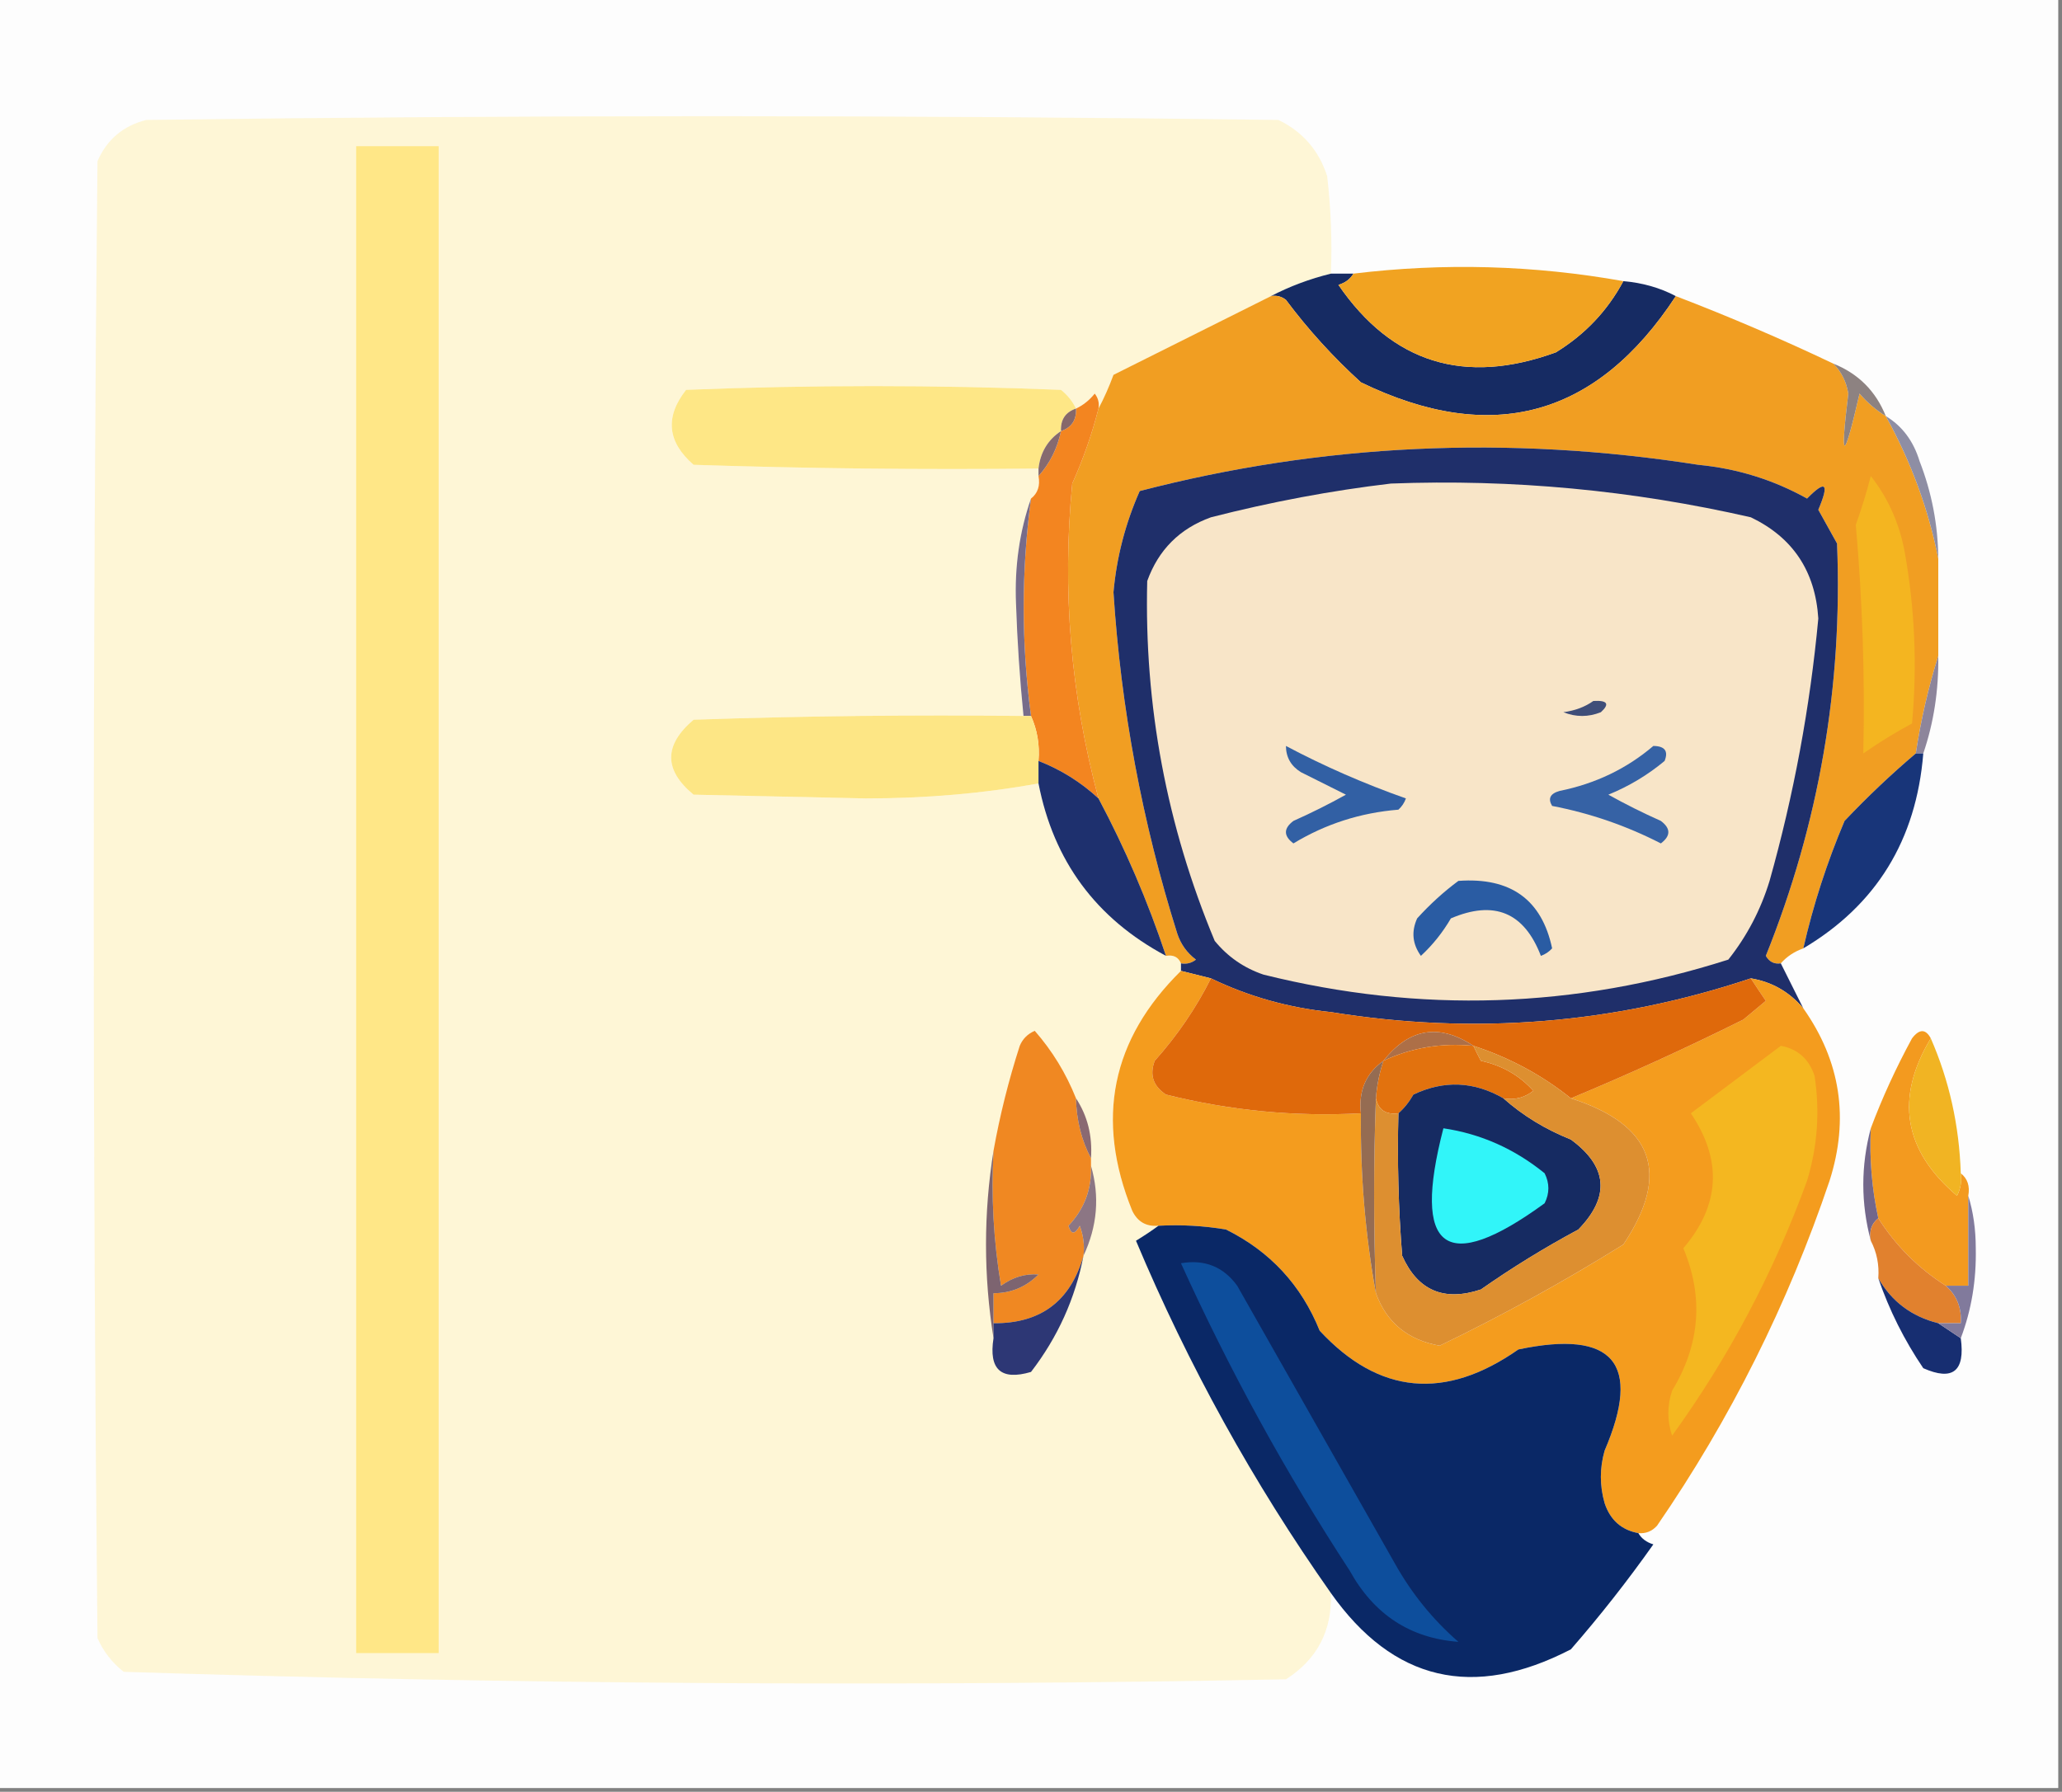 <?xml version="1.0" encoding="UTF-8"?>
<!DOCTYPE svg PUBLIC "-//W3C//DTD SVG 1.1//EN" "http://www.w3.org/Graphics/SVG/1.1/DTD/svg11.dtd">
<svg xmlns="http://www.w3.org/2000/svg" version="1.1" width="275px" height="239px" style="shape-rendering:geometricPrecision; text-rendering:geometricPrecision; image-rendering:optimizeQuality; fill-rule:evenodd; clip-rule:evenodd" xmlns:xlink="http://www.w3.org/1999/xlink">
<rect width="100%" height="100%" fill="#808080" stroke="none"/>
<g><path style="opacity:1" fill="#fdfdfd" d="M -0.5,-0.5 C 91.167,-0.5 182.833,-0.5 274.5,-0.5C 274.5,79.167 274.5,158.833 274.5,238.5C 182.833,238.5 91.167,238.5 -0.5,238.5C -0.5,158.833 -0.5,79.167 -0.5,-0.5 Z"/></g>
<g><path style="opacity:1" fill="#fef6d6" d="M 177.5,36.5 C 174.646,37.205 171.979,38.205 169.5,39.5C 162.561,42.97 155.561,46.47 148.5,50C 147.901,51.623 147.234,53.123 146.5,54.5C 146.631,53.761 146.464,53.094 146,52.5C 145.292,53.38 144.458,54.047 143.5,54.5C 143.047,53.542 142.381,52.708 141.5,52C 124.833,51.333 108.167,51.333 91.5,52C 88.657,55.619 88.99,58.952 92.5,62C 107.83,62.5 123.163,62.667 138.5,62.5C 138.5,62.833 138.5,63.167 138.5,63.5C 138.737,64.791 138.404,65.791 137.5,66.5C 135.967,70.896 135.3,75.563 135.5,80.5C 135.668,85.52 136.001,90.52 136.5,95.5C 121.83,95.333 107.163,95.5 92.5,96C 88.515,99.381 88.515,102.714 92.5,106C 100.167,106.167 107.833,106.333 115.5,106.5C 123.53,106.498 131.197,105.831 138.5,104.5C 140.512,114.852 146.178,122.519 155.5,127.5C 156.492,127.328 157.158,127.662 157.5,128.5C 157.5,128.833 157.5,129.167 157.5,129.5C 148.222,138.631 146.056,149.298 151,161.5C 151.71,162.973 152.876,163.64 154.5,163.5C 153.602,164.158 152.602,164.824 151.5,165.5C 158.491,182.142 167.158,197.808 177.5,212.5C 177.67,217.503 175.67,221.337 171.5,224C 119.75,224.991 68.084,224.657 16.5,223C 14.951,221.786 13.784,220.286 13,218.5C 12.333,152.833 12.333,87.167 13,21.5C 14.251,18.619 16.417,16.786 19.5,16C 69.833,15.333 120.167,15.333 170.5,16C 173.728,17.563 175.895,20.063 177,23.5C 177.499,27.821 177.666,32.154 177.5,36.5 Z"/></g>
<g><path style="opacity:1" fill="#ffe787" d="M 47.5,19.5 C 51.167,19.5 54.833,19.5 58.5,19.5C 58.5,86.5 58.5,153.5 58.5,220.5C 54.833,220.5 51.167,220.5 47.5,220.5C 47.5,153.5 47.5,86.5 47.5,19.5 Z"/></g>
<g><path style="opacity:1" fill="#162b63" d="M 177.5,36.5 C 178.5,36.5 179.5,36.5 180.5,36.5C 180.082,37.222 179.416,37.722 178.5,38C 185.664,48.43 195.331,51.43 207.5,47C 211.38,44.621 214.38,41.454 216.5,37.5C 219.067,37.721 221.401,38.388 223.5,39.5C 212.932,55.631 198.932,59.464 181.5,51C 177.797,47.633 174.464,43.966 171.5,40C 170.906,39.536 170.239,39.369 169.5,39.5C 171.979,38.205 174.646,37.205 177.5,36.5 Z"/></g>
<g><path style="opacity:1" fill="#f1a321" d="M 216.5,37.5 C 214.38,41.454 211.38,44.621 207.5,47C 195.331,51.43 185.664,48.43 178.5,38C 179.416,37.722 180.082,37.222 180.5,36.5C 192.554,35.036 204.554,35.369 216.5,37.5 Z"/></g>
<g><path style="opacity:1" fill="#f19e22" d="M 169.5,39.5 C 170.239,39.369 170.906,39.536 171.5,40C 174.464,43.966 177.797,47.633 181.5,51C 198.932,59.464 212.932,55.631 223.5,39.5C 230.642,42.239 237.642,45.239 244.5,48.5C 245.582,49.594 246.248,50.927 246.5,52.5C 245.369,61.755 245.869,61.755 248,52.5C 249.039,53.71 250.206,54.71 251.5,55.5C 254.849,61.557 257.183,67.891 258.5,74.5C 258.5,78.833 258.5,83.167 258.5,87.5C 257.19,91.65 256.19,95.983 255.5,100.5C 252.229,103.268 249.062,106.268 246,109.5C 243.66,115.019 241.827,120.686 240.5,126.5C 239.29,126.932 238.29,127.599 237.5,128.5C 236.624,128.631 235.957,128.298 235.5,127.5C 242.596,109.852 245.763,91.518 245,72.5C 244.15,70.99 243.317,69.49 242.5,68C 244.001,64.456 243.501,63.956 241,66.5C 236.517,63.999 231.684,62.499 226.5,62C 201.11,58.025 176.276,59.191 152,65.5C 150.086,69.821 148.92,74.321 148.5,79C 149.501,94.506 152.335,109.673 157,124.5C 157.465,125.931 158.299,127.097 159.5,128C 158.906,128.464 158.239,128.631 157.5,128.5C 157.158,127.662 156.492,127.328 155.5,127.5C 153.076,120.22 150.076,113.22 146.5,106.5C 142.795,92.737 141.628,78.737 143,64.5C 144.46,61.252 145.626,57.919 146.5,54.5C 147.234,53.123 147.901,51.623 148.5,50C 155.561,46.47 162.561,42.97 169.5,39.5 Z"/></g>
<g><path style="opacity:1" fill="#fee786" d="M 143.5,54.5 C 142.094,54.973 141.427,55.973 141.5,57.5C 139.75,58.659 138.75,60.326 138.5,62.5C 123.163,62.667 107.83,62.5 92.5,62C 88.99,58.952 88.657,55.619 91.5,52C 108.167,51.333 124.833,51.333 141.5,52C 142.381,52.708 143.047,53.542 143.5,54.5 Z"/></g>
<g><path style="opacity:1" fill="#8d8281" d="M 244.5,48.5 C 247.833,49.833 250.167,52.167 251.5,55.5C 250.206,54.71 249.039,53.71 248,52.5C 245.869,61.755 245.369,61.755 246.5,52.5C 246.248,50.927 245.582,49.594 244.5,48.5 Z"/></g>
<g><path style="opacity:1" fill="#f38520" d="M 146.5,54.5 C 145.626,57.919 144.46,61.252 143,64.5C 141.628,78.737 142.795,92.737 146.5,106.5C 144.142,104.322 141.475,102.655 138.5,101.5C 138.675,99.379 138.341,97.379 137.5,95.5C 136.203,85.83 136.203,76.163 137.5,66.5C 138.404,65.791 138.737,64.791 138.5,63.5C 140.008,61.819 141.008,59.819 141.5,57.5C 142.906,57.027 143.573,56.027 143.5,54.5C 144.458,54.047 145.292,53.38 146,52.5C 146.464,53.094 146.631,53.761 146.5,54.5 Z"/></g>
<g><path style="opacity:1" fill="#8e8ea4" d="M 251.5,55.5 C 253.686,56.823 255.186,58.823 256,61.5C 257.631,65.688 258.464,70.021 258.5,74.5C 257.183,67.891 254.849,61.557 251.5,55.5 Z"/></g>
<g><path style="opacity:1" fill="#86686a" d="M 143.5,54.5 C 143.573,56.027 142.906,57.027 141.5,57.5C 141.427,55.973 142.094,54.973 143.5,54.5 Z"/></g>
<g><path style="opacity:1" fill="#866a6f" d="M 141.5,57.5 C 141.008,59.819 140.008,61.819 138.5,63.5C 138.5,63.167 138.5,62.833 138.5,62.5C 138.75,60.326 139.75,58.659 141.5,57.5 Z"/></g>
<g><path style="opacity:1" fill="#1f2f6a" d="M 237.5,128.5 C 238.5,130.5 239.5,132.5 240.5,134.5C 238.637,132.295 236.303,130.961 233.5,130.5C 215.269,136.585 196.602,138.085 177.5,135C 171.866,134.426 166.532,132.926 161.5,130.5C 160.167,130.167 158.833,129.833 157.5,129.5C 157.5,129.167 157.5,128.833 157.5,128.5C 158.239,128.631 158.906,128.464 159.5,128C 158.299,127.097 157.465,125.931 157,124.5C 152.335,109.673 149.501,94.506 148.5,79C 148.92,74.321 150.086,69.821 152,65.5C 176.276,59.191 201.11,58.025 226.5,62C 231.684,62.499 236.517,63.999 241,66.5C 243.501,63.956 244.001,64.456 242.5,68C 243.317,69.49 244.15,70.99 245,72.5C 245.763,91.518 242.596,109.852 235.5,127.5C 235.957,128.298 236.624,128.631 237.5,128.5 Z"/></g>
<g><path style="opacity:1" fill="#f4b520" d="M 249.5,63.5 C 251.778,66.397 253.278,69.73 254,73.5C 255.372,81.125 255.706,88.792 255,96.5C 252.75,97.708 250.583,99.041 248.5,100.5C 248.73,90.377 248.396,80.21 247.5,70C 248.274,67.846 248.941,65.679 249.5,63.5 Z"/></g>
<g><path style="opacity:1" fill="#f8e5c8" d="M 185.5,64.5 C 201.701,63.886 217.701,65.386 233.5,69C 239.101,71.686 242.101,76.186 242.5,82.5C 241.392,94.369 239.225,106.036 236,117.5C 234.819,121.363 232.986,124.863 230.5,128C 210.049,134.535 189.382,135.202 168.5,130C 165.898,129.117 163.731,127.617 162,125.5C 155.589,110.123 152.589,94.123 153,77.5C 154.5,73.333 157.333,70.5 161.5,69C 169.536,66.941 177.536,65.441 185.5,64.5 Z"/></g>
<g><path style="opacity:1" fill="#776c8a" d="M 137.5,66.5 C 136.203,76.163 136.203,85.83 137.5,95.5C 137.167,95.5 136.833,95.5 136.5,95.5C 136.001,90.52 135.668,85.52 135.5,80.5C 135.3,75.563 135.967,70.896 137.5,66.5 Z"/></g>
<g><path style="opacity:1" fill="#3f4e79" d="M 212.5,93.5 C 214.379,93.393 214.712,93.893 213.5,95C 211.833,95.667 210.167,95.667 208.5,95C 210.058,94.79 211.391,94.29 212.5,93.5 Z"/></g>
<g><path style="opacity:1" fill="#8d859b" d="M 258.5,87.5 C 258.562,92.076 257.895,96.409 256.5,100.5C 256.167,100.5 255.833,100.5 255.5,100.5C 256.19,95.983 257.19,91.65 258.5,87.5 Z"/></g>
<g><path style="opacity:1" fill="#fde685" d="M 136.5,95.5 C 136.833,95.5 137.167,95.5 137.5,95.5C 138.341,97.379 138.675,99.379 138.5,101.5C 138.5,102.5 138.5,103.5 138.5,104.5C 131.197,105.831 123.53,106.498 115.5,106.5C 107.833,106.333 100.167,106.167 92.5,106C 88.515,102.714 88.515,99.381 92.5,96C 107.163,95.5 121.83,95.333 136.5,95.5 Z"/></g>
<g><path style="opacity:1" fill="#3260a4" d="M 171.5,99.5 C 176.615,102.21 181.948,104.543 187.5,106.5C 187.291,107.086 186.957,107.586 186.5,108C 181.445,108.408 176.778,109.908 172.5,112.5C 171.167,111.5 171.167,110.5 172.5,109.5C 174.912,108.423 177.246,107.256 179.5,106C 177.5,105 175.5,104 173.5,103C 172.177,102.184 171.511,101.017 171.5,99.5 Z"/></g>
<g><path style="opacity:1" fill="#3662a5" d="M 220.5,99.5 C 222.028,99.517 222.528,100.184 222,101.5C 219.749,103.377 217.249,104.877 214.5,106C 216.754,107.256 219.088,108.423 221.5,109.5C 222.833,110.5 222.833,111.5 221.5,112.5C 216.917,110.145 212.083,108.478 207,107.5C 206.409,106.517 206.743,105.85 208,105.5C 212.78,104.532 216.946,102.532 220.5,99.5 Z"/></g>
<g><path style="opacity:1" fill="#1e306e" d="M 138.5,101.5 C 141.475,102.655 144.142,104.322 146.5,106.5C 150.076,113.22 153.076,120.22 155.5,127.5C 146.178,122.519 140.512,114.852 138.5,104.5C 138.5,103.5 138.5,102.5 138.5,101.5 Z"/></g>
<g><path style="opacity:1" fill="#183579" d="M 255.5,100.5 C 255.833,100.5 256.167,100.5 256.5,100.5C 255.564,112.058 250.23,120.724 240.5,126.5C 241.827,120.686 243.66,115.019 246,109.5C 249.062,106.268 252.229,103.268 255.5,100.5 Z"/></g>
<g><path style="opacity:1" fill="#2a5ca3" d="M 194.5,117.5 C 201.46,116.995 205.627,119.995 207,126.5C 206.586,126.957 206.086,127.291 205.5,127.5C 203.278,121.698 199.278,120.031 193.5,122.5C 192.396,124.389 191.063,126.055 189.5,127.5C 188.369,125.926 188.202,124.259 189,122.5C 190.73,120.598 192.563,118.931 194.5,117.5 Z"/></g>
<g><path style="opacity:1" fill="#f49c1e" d="M 157.5,129.5 C 158.833,129.833 160.167,130.167 161.5,130.5C 159.515,134.456 157.015,138.122 154,141.5C 153.289,143.367 153.789,144.867 155.5,146C 164.03,148.139 172.697,148.973 181.5,148.5C 181.413,156.709 182.079,164.709 183.5,172.5C 184.914,176.403 187.748,178.737 192,179.5C 200.391,175.451 208.557,170.951 216.5,166C 222.842,156.529 220.508,150.029 209.5,146.5C 217.145,143.323 224.812,139.823 232.5,136C 233.5,135.167 234.5,134.333 235.5,133.5C 234.807,132.482 234.141,131.482 233.5,130.5C 236.303,130.961 238.637,132.295 240.5,134.5C 245.476,141.555 246.643,149.221 244,157.5C 238.442,173.949 230.776,189.282 221,203.5C 220.329,204.252 219.496,204.586 218.5,204.5C 216.248,204.084 214.748,202.751 214,200.5C 213.333,198.167 213.333,195.833 214,193.5C 219.009,181.831 215.176,177.331 202.5,180C 192.727,186.839 183.893,186.006 176,177.5C 173.54,171.408 169.373,166.908 163.5,164C 160.518,163.502 157.518,163.335 154.5,163.5C 152.876,163.64 151.71,162.973 151,161.5C 146.056,149.298 148.222,138.631 157.5,129.5 Z"/></g>
<g><path style="opacity:1" fill="#df690b" d="M 161.5,130.5 C 166.532,132.926 171.866,134.426 177.5,135C 196.602,138.085 215.269,136.585 233.5,130.5C 234.141,131.482 234.807,132.482 235.5,133.5C 234.5,134.333 233.5,135.167 232.5,136C 224.812,139.823 217.145,143.323 209.5,146.5C 205.645,143.404 201.312,141.07 196.5,139.5C 191.938,136.483 187.938,137.149 184.5,141.5C 182.166,143.176 181.166,145.509 181.5,148.5C 172.697,148.973 164.03,148.139 155.5,146C 153.789,144.867 153.289,143.367 154,141.5C 157.015,138.122 159.515,134.456 161.5,130.5 Z"/></g>
<g><path style="opacity:1" fill="#f39a1f" d="M 257.5,138.5 C 252.705,146.464 253.871,153.464 261,159.5C 261.483,158.552 261.649,157.552 261.5,156.5C 262.404,157.209 262.737,158.209 262.5,159.5C 262.5,163.5 262.5,167.5 262.5,171.5C 261.5,171.5 260.5,171.5 259.5,171.5C 255.833,169.167 252.833,166.167 250.5,162.5C 249.64,158.566 249.307,154.566 249.5,150.5C 251.005,146.481 252.838,142.481 255,138.5C 255.977,137.226 256.811,137.226 257.5,138.5 Z"/></g>
<g><path style="opacity:1" fill="#ad6f47" d="M 196.5,139.5 C 192.227,139.081 188.227,139.748 184.5,141.5C 187.938,137.149 191.938,136.483 196.5,139.5 Z"/></g>
<g><path style="opacity:1" fill="#e2720e" d="M 196.5,139.5 C 196.804,140.15 197.137,140.817 197.5,141.5C 200.306,142.105 202.64,143.438 204.5,145.5C 203.311,146.429 201.978,146.762 200.5,146.5C 196.573,144.233 192.573,144.066 188.5,146C 187.934,146.995 187.267,147.828 186.5,148.5C 184.821,148.715 183.821,148.048 183.5,146.5C 183.629,144.784 183.962,143.117 184.5,141.5C 188.227,139.748 192.227,139.081 196.5,139.5 Z"/></g>
<g><path style="opacity:1" fill="#f4b720" d="M 237.5,139.5 C 239.752,139.916 241.252,141.249 242,143.5C 242.726,148.239 242.393,152.905 241,157.5C 236.558,169.72 230.558,181.054 223,191.5C 222.333,189.5 222.333,187.5 223,185.5C 226.729,179.357 227.229,173.024 224.5,166.5C 229.396,160.763 229.73,154.763 225.5,148.5C 229.53,145.491 233.53,142.491 237.5,139.5 Z"/></g>
<g><path style="opacity:1" fill="#f1b423" d="M 257.5,138.5 C 259.963,144.134 261.296,150.134 261.5,156.5C 261.649,157.552 261.483,158.552 261,159.5C 253.871,153.464 252.705,146.464 257.5,138.5 Z"/></g>
<g><path style="opacity:1" fill="#f08822" d="M 143.5,146.5 C 143.565,149.428 144.232,152.095 145.5,154.5C 145.5,154.833 145.5,155.167 145.5,155.5C 145.623,158.588 144.623,161.255 142.5,163.5C 142.846,164.696 143.346,164.696 144,163.5C 144.49,164.793 144.657,166.127 144.5,167.5C 142.776,173.56 138.776,176.56 132.5,176.5C 132.5,175.167 132.5,173.833 132.5,172.5C 134.842,172.496 136.842,171.663 138.5,170C 136.744,169.86 135.078,170.36 133.5,171.5C 132.504,165.537 132.171,159.537 132.5,153.5C 133.349,148.772 134.515,144.105 136,139.5C 136.388,138.572 137.055,137.905 138,137.5C 140.335,140.165 142.168,143.165 143.5,146.5 Z"/></g>
<g><path style="opacity:1" fill="#162b62" d="M 200.5,146.5 C 203.102,148.81 206.102,150.643 209.5,152C 214.423,155.615 214.756,159.615 210.5,164C 205.999,166.416 201.666,169.083 197.5,172C 192.572,173.643 189.072,172.143 187,167.5C 186.5,161.175 186.334,154.842 186.5,148.5C 187.267,147.828 187.934,146.995 188.5,146C 192.573,144.066 196.573,144.233 200.5,146.5 Z"/></g>
<g><path style="opacity:1" fill="#dd8f30" d="M 196.5,139.5 C 201.312,141.07 205.645,143.404 209.5,146.5C 220.508,150.029 222.842,156.529 216.5,166C 208.557,170.951 200.391,175.451 192,179.5C 187.748,178.737 184.914,176.403 183.5,172.5C 183.183,163.646 183.183,154.979 183.5,146.5C 183.821,148.048 184.821,148.715 186.5,148.5C 186.334,154.842 186.5,161.175 187,167.5C 189.072,172.143 192.572,173.643 197.5,172C 201.666,169.083 205.999,166.416 210.5,164C 214.756,159.615 214.423,155.615 209.5,152C 206.102,150.643 203.102,148.81 200.5,146.5C 201.978,146.762 203.311,146.429 204.5,145.5C 202.64,143.438 200.306,142.105 197.5,141.5C 197.137,140.817 196.804,140.15 196.5,139.5 Z"/></g>
<g><path style="opacity:1" fill="#31f5f9" d="M 192.5,150.5 C 197.478,151.235 201.978,153.235 206,156.5C 206.667,157.833 206.667,159.167 206,160.5C 192.773,170.14 188.273,166.806 192.5,150.5 Z"/></g>
<g><path style="opacity:1" fill="#8a6972" d="M 143.5,146.5 C 145.04,148.838 145.706,151.505 145.5,154.5C 144.232,152.095 143.565,149.428 143.5,146.5 Z"/></g>
<g><path style="opacity:1" fill="#72678b" d="M 249.5,150.5 C 249.307,154.566 249.64,158.566 250.5,162.5C 249.596,163.209 249.263,164.209 249.5,165.5C 248.167,160.5 248.167,155.5 249.5,150.5 Z"/></g>
<g><path style="opacity:1" fill="#956c52" d="M 184.5,141.5 C 183.962,143.117 183.629,144.784 183.5,146.5C 183.183,154.979 183.183,163.646 183.5,172.5C 182.079,164.709 181.413,156.709 181.5,148.5C 181.166,145.509 182.166,143.176 184.5,141.5 Z"/></g>
<g><path style="opacity:1" fill="#8c7684" d="M 145.5,155.5 C 146.682,159.577 146.349,163.577 144.5,167.5C 144.657,166.127 144.49,164.793 144,163.5C 143.346,164.696 142.846,164.696 142.5,163.5C 144.623,161.255 145.623,158.588 145.5,155.5 Z"/></g>
<g><path style="opacity:1" fill="#0a2866" d="M 154.5,163.5 C 157.518,163.335 160.518,163.502 163.5,164C 169.373,166.908 173.54,171.408 176,177.5C 183.893,186.006 192.727,186.839 202.5,180C 215.176,177.331 219.009,181.831 214,193.5C 213.333,195.833 213.333,198.167 214,200.5C 214.748,202.751 216.248,204.084 218.5,204.5C 218.918,205.222 219.584,205.722 220.5,206C 217.074,210.848 213.408,215.515 209.5,220C 196.472,226.75 185.806,224.25 177.5,212.5C 167.158,197.808 158.491,182.142 151.5,165.5C 152.602,164.824 153.602,164.158 154.5,163.5 Z"/></g>
<g><path style="opacity:1" fill="#e1812e" d="M 250.5,162.5 C 252.833,166.167 255.833,169.167 259.5,171.5C 260.968,172.779 261.635,174.446 261.5,176.5C 260.5,176.5 259.5,176.5 258.5,176.5C 254.954,175.615 252.288,173.615 250.5,170.5C 250.634,168.708 250.301,167.042 249.5,165.5C 249.263,164.209 249.596,163.209 250.5,162.5 Z"/></g>
<g><path style="opacity:1" fill="#0d4e9c" d="M 157.5,168.5 C 160.652,167.959 163.152,168.959 165,171.5C 172,183.833 179,196.167 186,208.5C 188.256,212.537 191.089,216.037 194.5,219C 188.072,218.521 183.239,215.354 180,209.5C 171.46,196.421 163.96,182.754 157.5,168.5 Z"/></g>
<g><path style="opacity:1" fill="#7d6470" d="M 132.5,153.5 C 132.171,159.537 132.504,165.537 133.5,171.5C 135.078,170.36 136.744,169.86 138.5,170C 136.842,171.663 134.842,172.496 132.5,172.5C 132.5,173.833 132.5,175.167 132.5,176.5C 132.5,177.167 132.5,177.833 132.5,178.5C 131.167,170.167 131.167,161.833 132.5,153.5 Z"/></g>
<g><path style="opacity:1" fill="#2d3775" d="M 144.5,167.5 C 143.402,173.198 141.069,178.365 137.5,183C 133.508,184.177 131.842,182.677 132.5,178.5C 132.5,177.833 132.5,177.167 132.5,176.5C 138.776,176.56 142.776,173.56 144.5,167.5 Z"/></g>
<g><path style="opacity:1" fill="#172e71" d="M 250.5,170.5 C 252.288,173.615 254.954,175.615 258.5,176.5C 259.5,177.167 260.5,177.833 261.5,178.5C 262.101,182.909 260.434,184.242 256.5,182.5C 253.962,178.757 251.962,174.757 250.5,170.5 Z"/></g>
<g><path style="opacity:1" fill="#817a9c" d="M 262.5,159.5 C 263.163,161.641 263.497,163.975 263.5,166.5C 263.589,170.761 262.922,174.761 261.5,178.5C 260.5,177.833 259.5,177.167 258.5,176.5C 259.5,176.5 260.5,176.5 261.5,176.5C 261.635,174.446 260.968,172.779 259.5,171.5C 260.5,171.5 261.5,171.5 262.5,171.5C 262.5,167.5 262.5,163.5 262.5,159.5 Z"/></g>
</svg>
